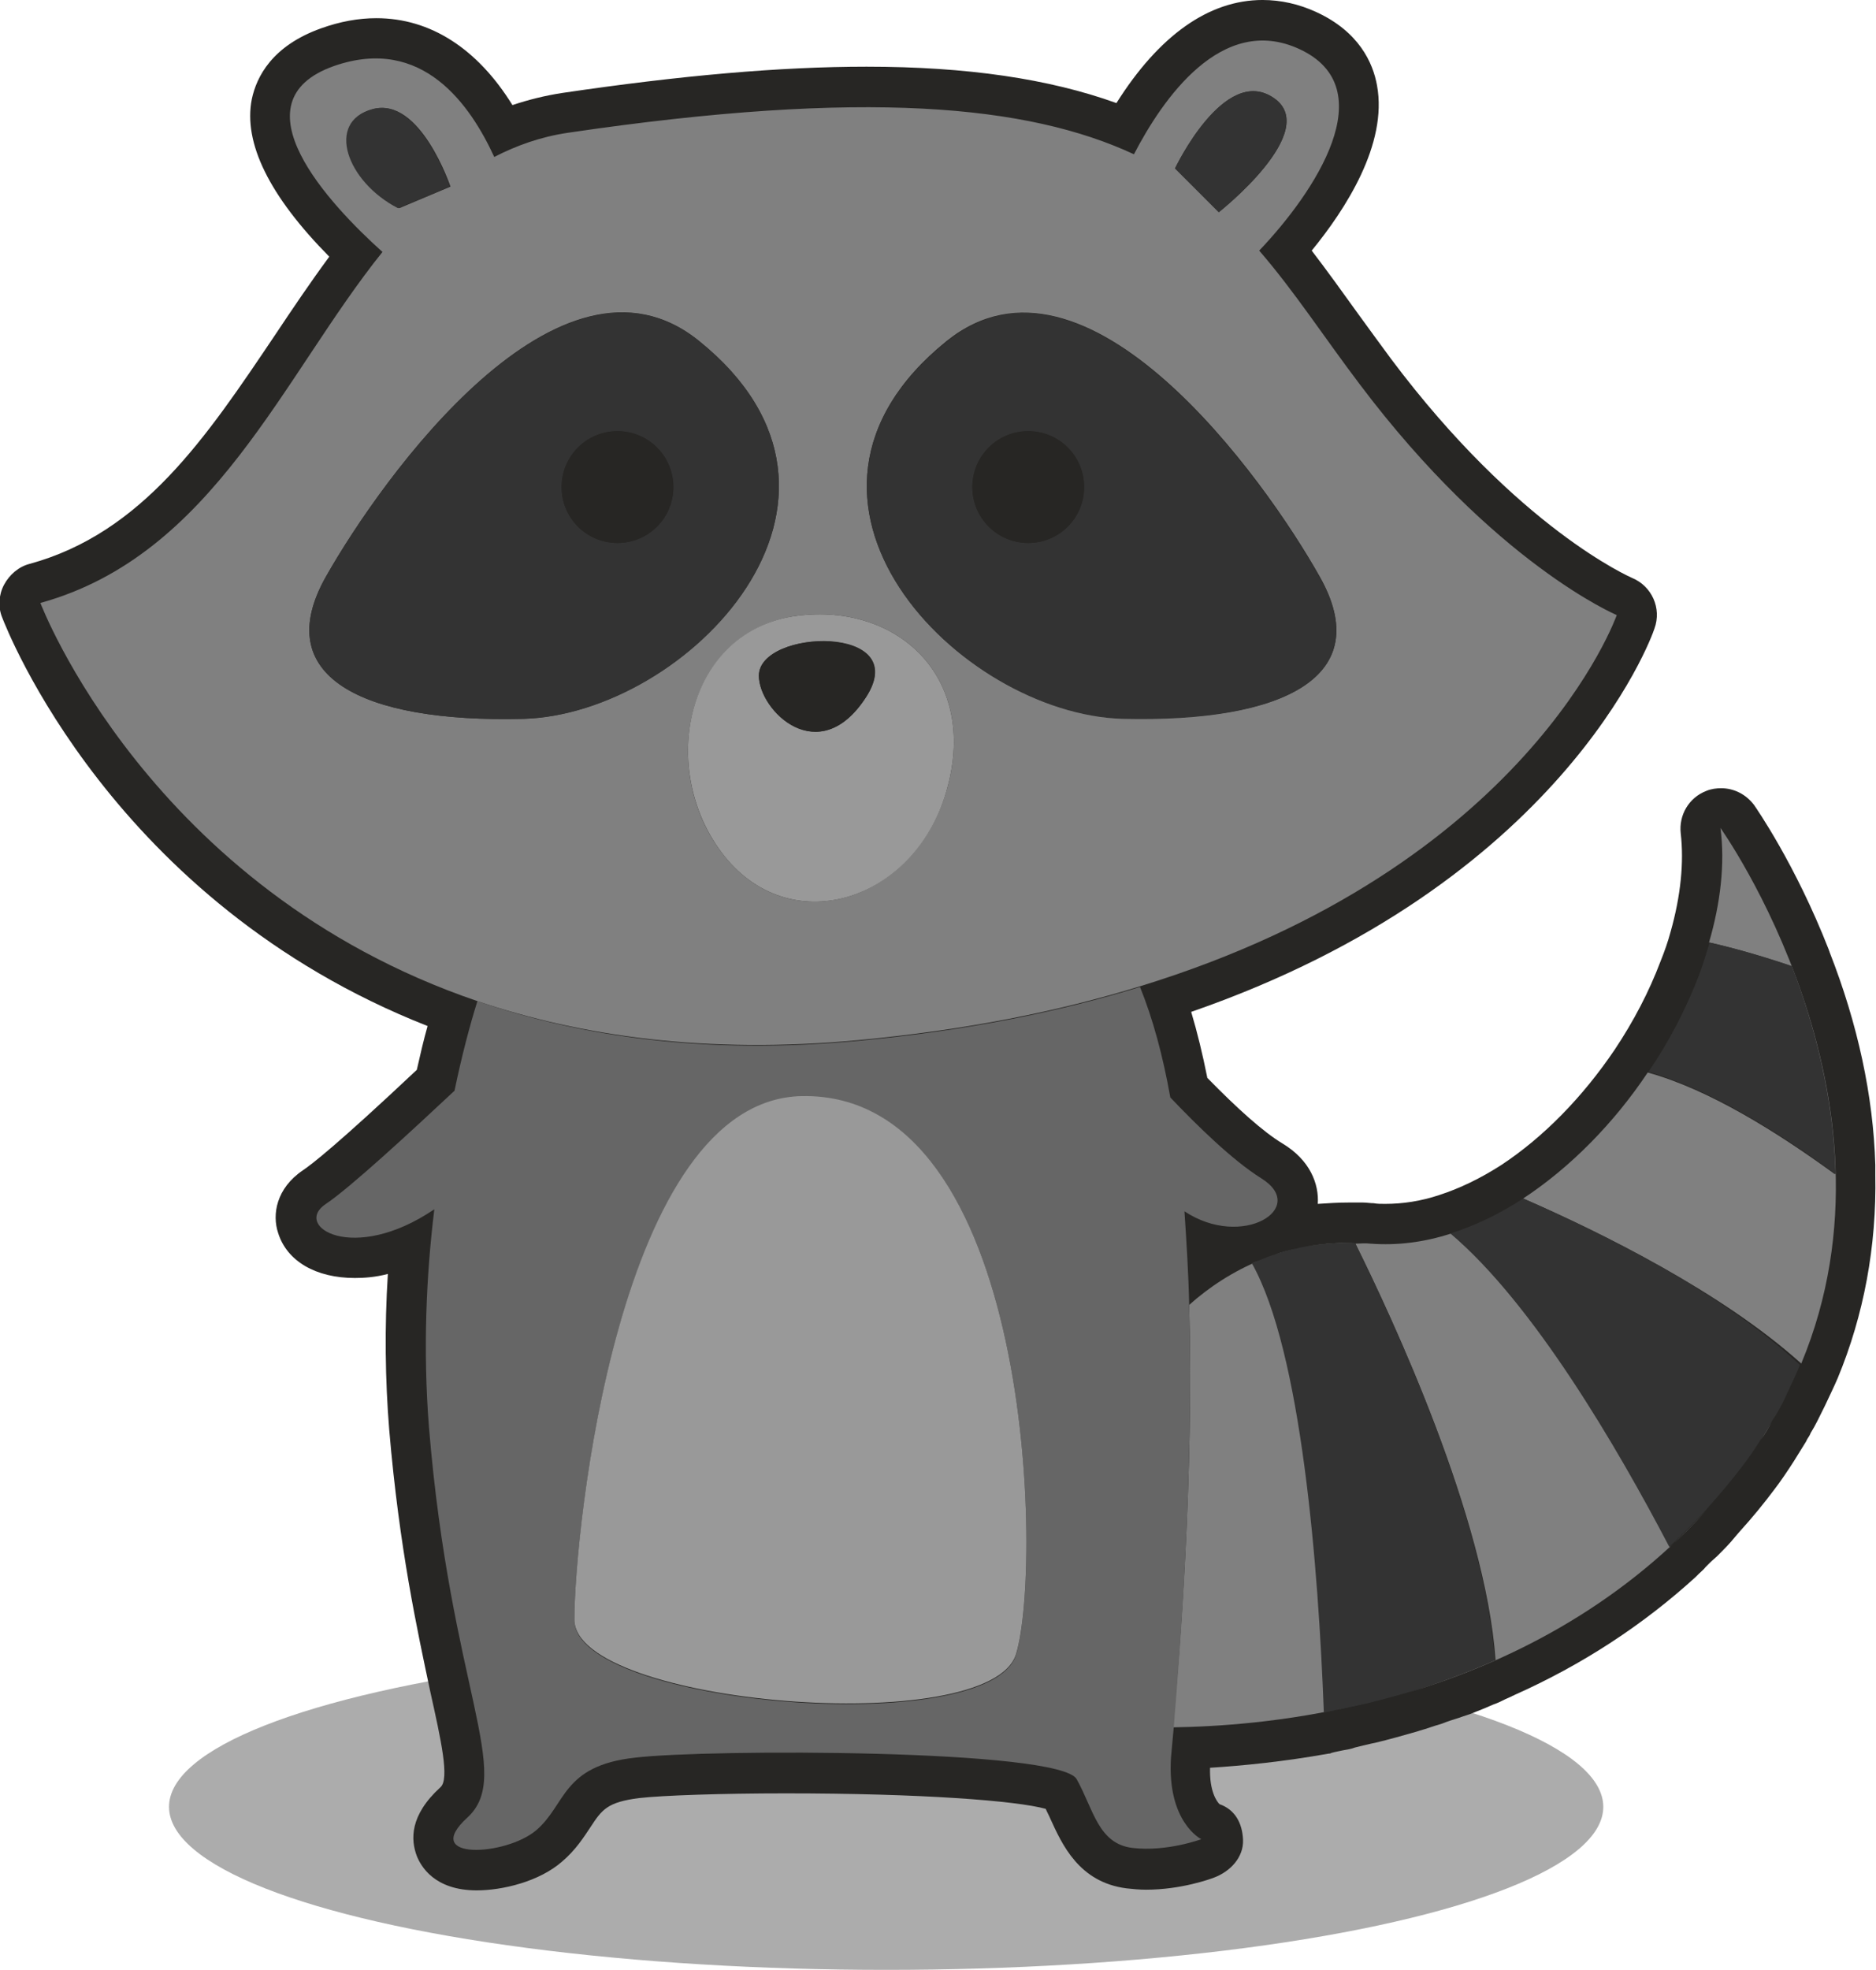 <svg xmlns="http://www.w3.org/2000/svg" viewBox="0 0 278.6 292.4"><ellipse fill="#ACACAC" cx="131.6" cy="268.2" rx="106.5" ry="24.2"/><path fill="#272624" d="M271.7 141.3c0-.1-.1-.2-.1-.3-5-12.8-10.9-21.2-11.1-21.5-1.2-1.6-3-2.5-4.9-2.5-.7 0-1.5.1-2.2.4-2.6 1-4.1 3.6-3.8 6.3.5 4.3 0 9.3-1.5 14.6-.4 1.5-.9 2.9-1.5 4.4-1.7 4.5-4 8.9-6.8 13.1-4.8 7.1-10.6 13-16.8 17.1-3.1 2-6.2 3.5-9.3 4.5-2.7.9-5.4 1.3-8 1.3-.6 0-1.2 0-1.7-.1-.5 0-1.1-.1-1.6-.1h-2.1c-1.6 0-3.1.1-4.6.2.2-2.9-1.1-6.5-5.3-9-2.8-1.7-6.6-5.1-11.1-9.7-.7-3.5-1.5-6.8-2.4-9.8 54.9-19 68.3-55.3 68.8-56.9 1.1-3-.4-6.3-3.3-7.5-.2-.1-16.9-7.3-35.8-32.5-1.7-2.3-3.3-4.5-4.9-6.7-2.3-3.2-4.6-6.4-6.9-9.4 5-6.1 11.3-15.8 9.7-24.5-.6-3.4-2.7-8-9-10.9-2.6-1.2-5.3-1.8-8-1.8-8 0-15.4 5.3-21.7 15.3-10-3.6-22.2-5.4-37.1-5.4-12.8 0-27.6 1.3-45.2 3.9-2.6.4-5 1-7.4 1.8C70.9 7.2 63.9 2.7 55.9 2.7c-2.7 0-5.4.5-8.2 1.5-7.3 2.6-9.6 7.2-10.3 10.5-1.3 6.5 2.6 14.4 11.5 23.4-2.8 3.8-5.5 7.8-8.1 11.7-10.1 15-19.6 29.3-36.4 33.9-1.6.4-3 1.6-3.8 3.1-.8 1.5-.9 3.3-.3 4.8.7 1.8 16.4 42.3 63.2 60.7-.6 2.1-1.1 4.3-1.6 6.5C50 170 46.2 172.9 45 173.7c-4 2.7-4.6 6.6-3.7 9.3 1.3 4.2 5.6 6.7 11.4 6.7 1.3 0 3-.1 4.9-.6-.5 7.9-.4 15.7.2 23.1 1.5 17.7 4.2 29.9 6.1 38.9 1.6 7.2 2.9 13 1.5 14.2-4.6 4.2-4.4 7.8-3.5 10.2.6 1.5 2.6 5.1 8.9 5.1 3.8 0 9.3-1.3 12.7-4.3 2-1.7 3.2-3.6 4.2-5.1 1.7-2.6 2.5-3.7 7.2-4.3 3.5-.4 12.3-.7 21.8-.7 20.2 0 34.3 1.1 38.6 2.3.2.5.5 1 .7 1.5 1.7 3.7 4.2 9.4 11.3 10.3.9.1 1.9.2 2.9.2 5.2 0 9.6-1.6 10.1-1.8 2.4-.9 4.4-3 4.3-5.6-.1-2.5-1.2-4.5-3.5-5.3-.4-.4-1.5-1.9-1.4-5.4 4.8-.3 10.9-.9 17.6-2.1.1 0 .3 0 .4-.1.3-.1 1.8-.4 1.8-.4.6-.1 1.2-.2 1.7-.4.8-.2 1.6-.4 2.5-.6l.5-.1c2.1-.5 4.2-1.1 6.3-1.7l.3-.1c1.1-.3 2.1-.7 3.2-1l.8-.3c.8-.3 1.6-.5 2.4-.8l1.2-.4c.7-.3 1.3-.5 2-.8.5-.2.9-.4 1.4-.6.6-.2 1.2-.5 1.8-.8 0 0 .7-.3.9-.4.1-.1.3-.1.4-.2 10.1-4.5 19.1-10.4 26.9-17.5l.3-.3.2-.2c.3-.3.7-.6 1-1l.7-.7c.3-.3.7-.6 1-.9 1-1 1.9-1.9 2.7-2.9.1-.1.6-.7.6-.7 2-2.2 3.7-4.3 5.2-6.3 1-1.3 2-2.8 2.9-4.2.6-1 1.2-1.9 1.8-2.9l.2-.4c.2-.3.4-.6.5-.9.7-1.1 1.3-2.4 2-3.8l.1-.2c.6-1.3 1.3-2.7 1.9-4.1 3.9-9.4 5.8-19.6 5.6-30.2v-1.5c-.3-10.2-2.6-20.9-6.8-31.6z"/><path fill="gray" d="M255.5 122.9c.7 5.3 0 11.2-1.7 17 3.6.8 7.8 2 12.2 3.5 3.3 8.6 6.2 19.3 6.5 30.9-8.5-6.2-18.7-12.6-27.8-15.1-5 7.5-11.5 14.1-18.5 18.7 11.7 5.1 29.5 13.9 41.3 24.5 16.5-39.6-12-79.5-12-79.5zm3.3 94.7c-1.6 2.1-3.2 4-4.9 5.9 1.7-1.9 3.3-3.8 4.9-5.9zm-49.9 33.6c-2 .6-4 1.1-6 1.6 2-.5 4-1 6-1.6zm54.2-40.1c-.5.9-1 1.8-1.6 2.6.6-.9 1.1-1.8 1.6-2.6zm-10.9-66.3zM186 187.5c.4-.2.9-.3 1.3-.5-4.2 1.7-7.8 4.1-10.7 6.7.7 25.6-1.4 51.8-2.4 62.7 6.4-.1 16.6-.7 28.2-3.5-2 .5-3.9.9-5.7 1.2-.8-21.3-3.3-53.5-10.7-66.6zm29.5-4.4c-4 1.3-8 1.8-12 1.5-.8-.1-1.5 0-2.2 0 5.4 10.9 19.3 40.6 20.8 61.8-4.3 1.9-8.7 3.5-12.9 4.8 14.7-4.4 30.9-12.5 44.1-26.9-1.7 1.9-3.5 3.7-5.3 5.3-7.8-14.9-20.2-36.1-32.5-46.5zm-26.1 3.1l3.3-.9c-1.1.3-2.2.5-3.3.9zm3.7-1c2.5-.5 5.3-.8 8.2-.7-3 0-5.7.2-8.2.7z"/><path fill="#666" d="M176.6 193.7c-.1-4.7-.4-9.4-.7-13.9 8.6 5.7 18.5-.5 11.4-4.9-4.3-2.7-9.5-7.8-13.5-12-1.1-6.2-2.6-11.7-4.5-16.4-12 3.7-25.8 6.5-41.9 8-22.5 2.1-41.1-.6-56.5-5.9-1.1 3.5-2.3 8-3.4 13.3-6.3 5.9-15.5 14.4-19.1 16.8-5 3.3 4 9 16.1.8-1.2 9.8-1.7 20.8-.8 32.3 3.2 38.9 12.7 51.6 5.7 58-7 6.4 5.7 5.7 10.2 1.9 4.5-3.8 3.8-9.6 14.7-10.8 10.8-1.3 63.1-1.3 65.6 3.2 2.5 4.5 3.2 9.6 8.3 10.2 5.1.6 10.2-1.3 10.2-1.3s-5.1-2.5-4.5-12.1c.1-.9.2-2.4.4-4.4.9-11 3-37.2 2.3-62.8zm-25.7 51.9c-3.8 12.7-65.6 7.6-65.6-5.1s6.4-77.2 33.8-77.7c34.4-.7 35.7 70 31.8 82.8z"/><path fill="gray" d="M127.4 154.4c16.1-1.5 29.9-4.3 41.9-8 57.7-17.7 70.8-55.1 70.8-55.1S222 83.7 201.9 57c-5.3-7-9.7-13.8-14.9-19.8 8.3-8.7 18.5-24.1 6-29.9-11.6-5.4-20.4 7.5-24.6 15.6-15.7-7.3-39.9-9.7-84-3.2-4.1.6-7.7 1.9-11 3.6-3.5-7.6-10.6-18.1-23.8-13.5-15 5.3-.6 20.6 7.2 27.6C42 55.8 31.7 82.4 6 89.5c0 0 16.1 42.5 64.9 59.1 15.4 5.2 34 7.9 56.5 5.8zM174.5 25s7.3-15.4 14.6-10.5-8.1 17-8.1 17l-6.5-6.5zm-33.9 25.6C161.3 34 187.8 71 196 85.6c8.3 14.7-5.1 21.7-29.3 21-24.2-.6-55.4-32.4-26.1-56zm.1 66.3c-4.5 16.6-22.9 22.9-33.1 10.2-10.2-12.7-5.7-33.5 10.8-35.7 14.7-1.9 26.8 8.9 22.3 25.5zM55.4 16.2c7-1.9 11.5 11.5 11.5 11.5l-7.6 3.2c-7.7-3.9-10.9-12.8-3.9-14.7zm-7 69.4c8.3-14.7 34.8-51.7 55.4-35 29.3 23.6-1.9 55.4-26.1 56.1-24.2.6-37.6-6.4-29.3-21.1z"/><path fill="#999" d="M107.6 127.1c10.2 12.7 28.7 6.4 33.1-10.2 4.5-16.6-7.6-27.4-22.3-25.5-16.5 2.1-21 22.9-10.8 35.7zm21-23.6c-7 10.8-15.9 2-15.9-3.2 0-7 23-7.7 15.9 3.2z"/><path fill="#333" d="M77.7 106.7c24.2-.6 55.4-32.5 26.1-56.1C83.1 34 56.7 71 48.4 85.6c-8.3 14.7 5.1 21.7 29.3 21.1zm14-42.7c4.6 0 8.3 3.7 8.3 8.3 0 4.6-3.7 8.3-8.3 8.3-4.6 0-8.3-3.7-8.3-8.3 0-4.6 3.7-8.3 8.3-8.3z"/><circle fill="#272624" cx="91.7" cy="72.3" r="8.3"/><path fill="#333" d="M166.7 106.7c24.2.6 37.6-6.4 29.3-21-8.3-14.7-34.8-51.7-55.4-35-29.3 23.5 1.9 55.3 26.1 56zm-14-42.7c4.6 0 8.3 3.7 8.3 8.3 0 4.6-3.7 8.3-8.3 8.3-4.6 0-8.3-3.7-8.3-8.3 0-4.6 3.7-8.3 8.3-8.3z"/><circle fill="#272624" cx="152.7" cy="72.3" r="8.3"/><path fill="#272624" d="M128.6 103.5c7-10.8-15.9-10.2-15.9-3.2 0 5.1 8.9 14 15.9 3.2z"/><path fill="#999" d="M119.1 162.7c-27.4.5-33.8 65-33.8 77.7 0 12.7 61.8 17.8 65.6 5.1 3.9-12.7 2.6-83.4-31.8-82.8z"/><path fill="#333" d="M226.2 177.9c-3.5 2.3-7.1 4-10.8 5.2 12.3 10.4 24.7 31.6 32.5 46.5 1.8-1.7 3.6-3.5 5.3-5.3.2-.2.4-.5.6-.7 1.7-1.9 3.3-3.8 4.9-5.9 1-1.3 1.9-2.6 2.7-3.9.6-.9 1.1-1.8 1.6-2.6.2-.4.5-.8.7-1.1.7-1.2 1.3-2.3 1.8-3.5 0-.1.1-.1.1-.2.6-1.3 1.2-2.5 1.7-3.8-11.6-10.8-29.4-19.6-41.1-24.7zm46.4-3.6c-.3-11.6-3.2-22.3-6.5-30.9-4.4-1.5-8.7-2.7-12.2-3.5-.5 1.6-1 3.3-1.6 4.9-1.9 4.9-4.4 9.8-7.5 14.3 9.1 2.6 19.3 8.9 27.8 15.2zm-71.4 10.2c-2.9-.1-5.6.2-8.2.7-.1 0-.2.1-.3.1-1.1.2-2.3.5-3.3.9-.8.2-1.5.5-2.2.8-.4.2-.9.3-1.3.5 7.4 13.1 9.9 45.3 10.7 66.7l5.7-1.2c.2 0 .3-.1.5-.1 2-.5 3.9-1 6-1.6.1 0 .2-.1.3-.1 4.2-1.3 8.5-2.8 12.9-4.8-1.5-21.3-15.3-50.9-20.8-61.9zm-12.1-170C181.8 9.6 174.5 25 174.5 25l6.5 6.5s15.4-12.2 8.1-17zM66.8 27.7s-4.5-13.4-11.5-11.5c-7 1.9-3.8 10.8 3.8 14.7l7.7-3.2z"/></svg>